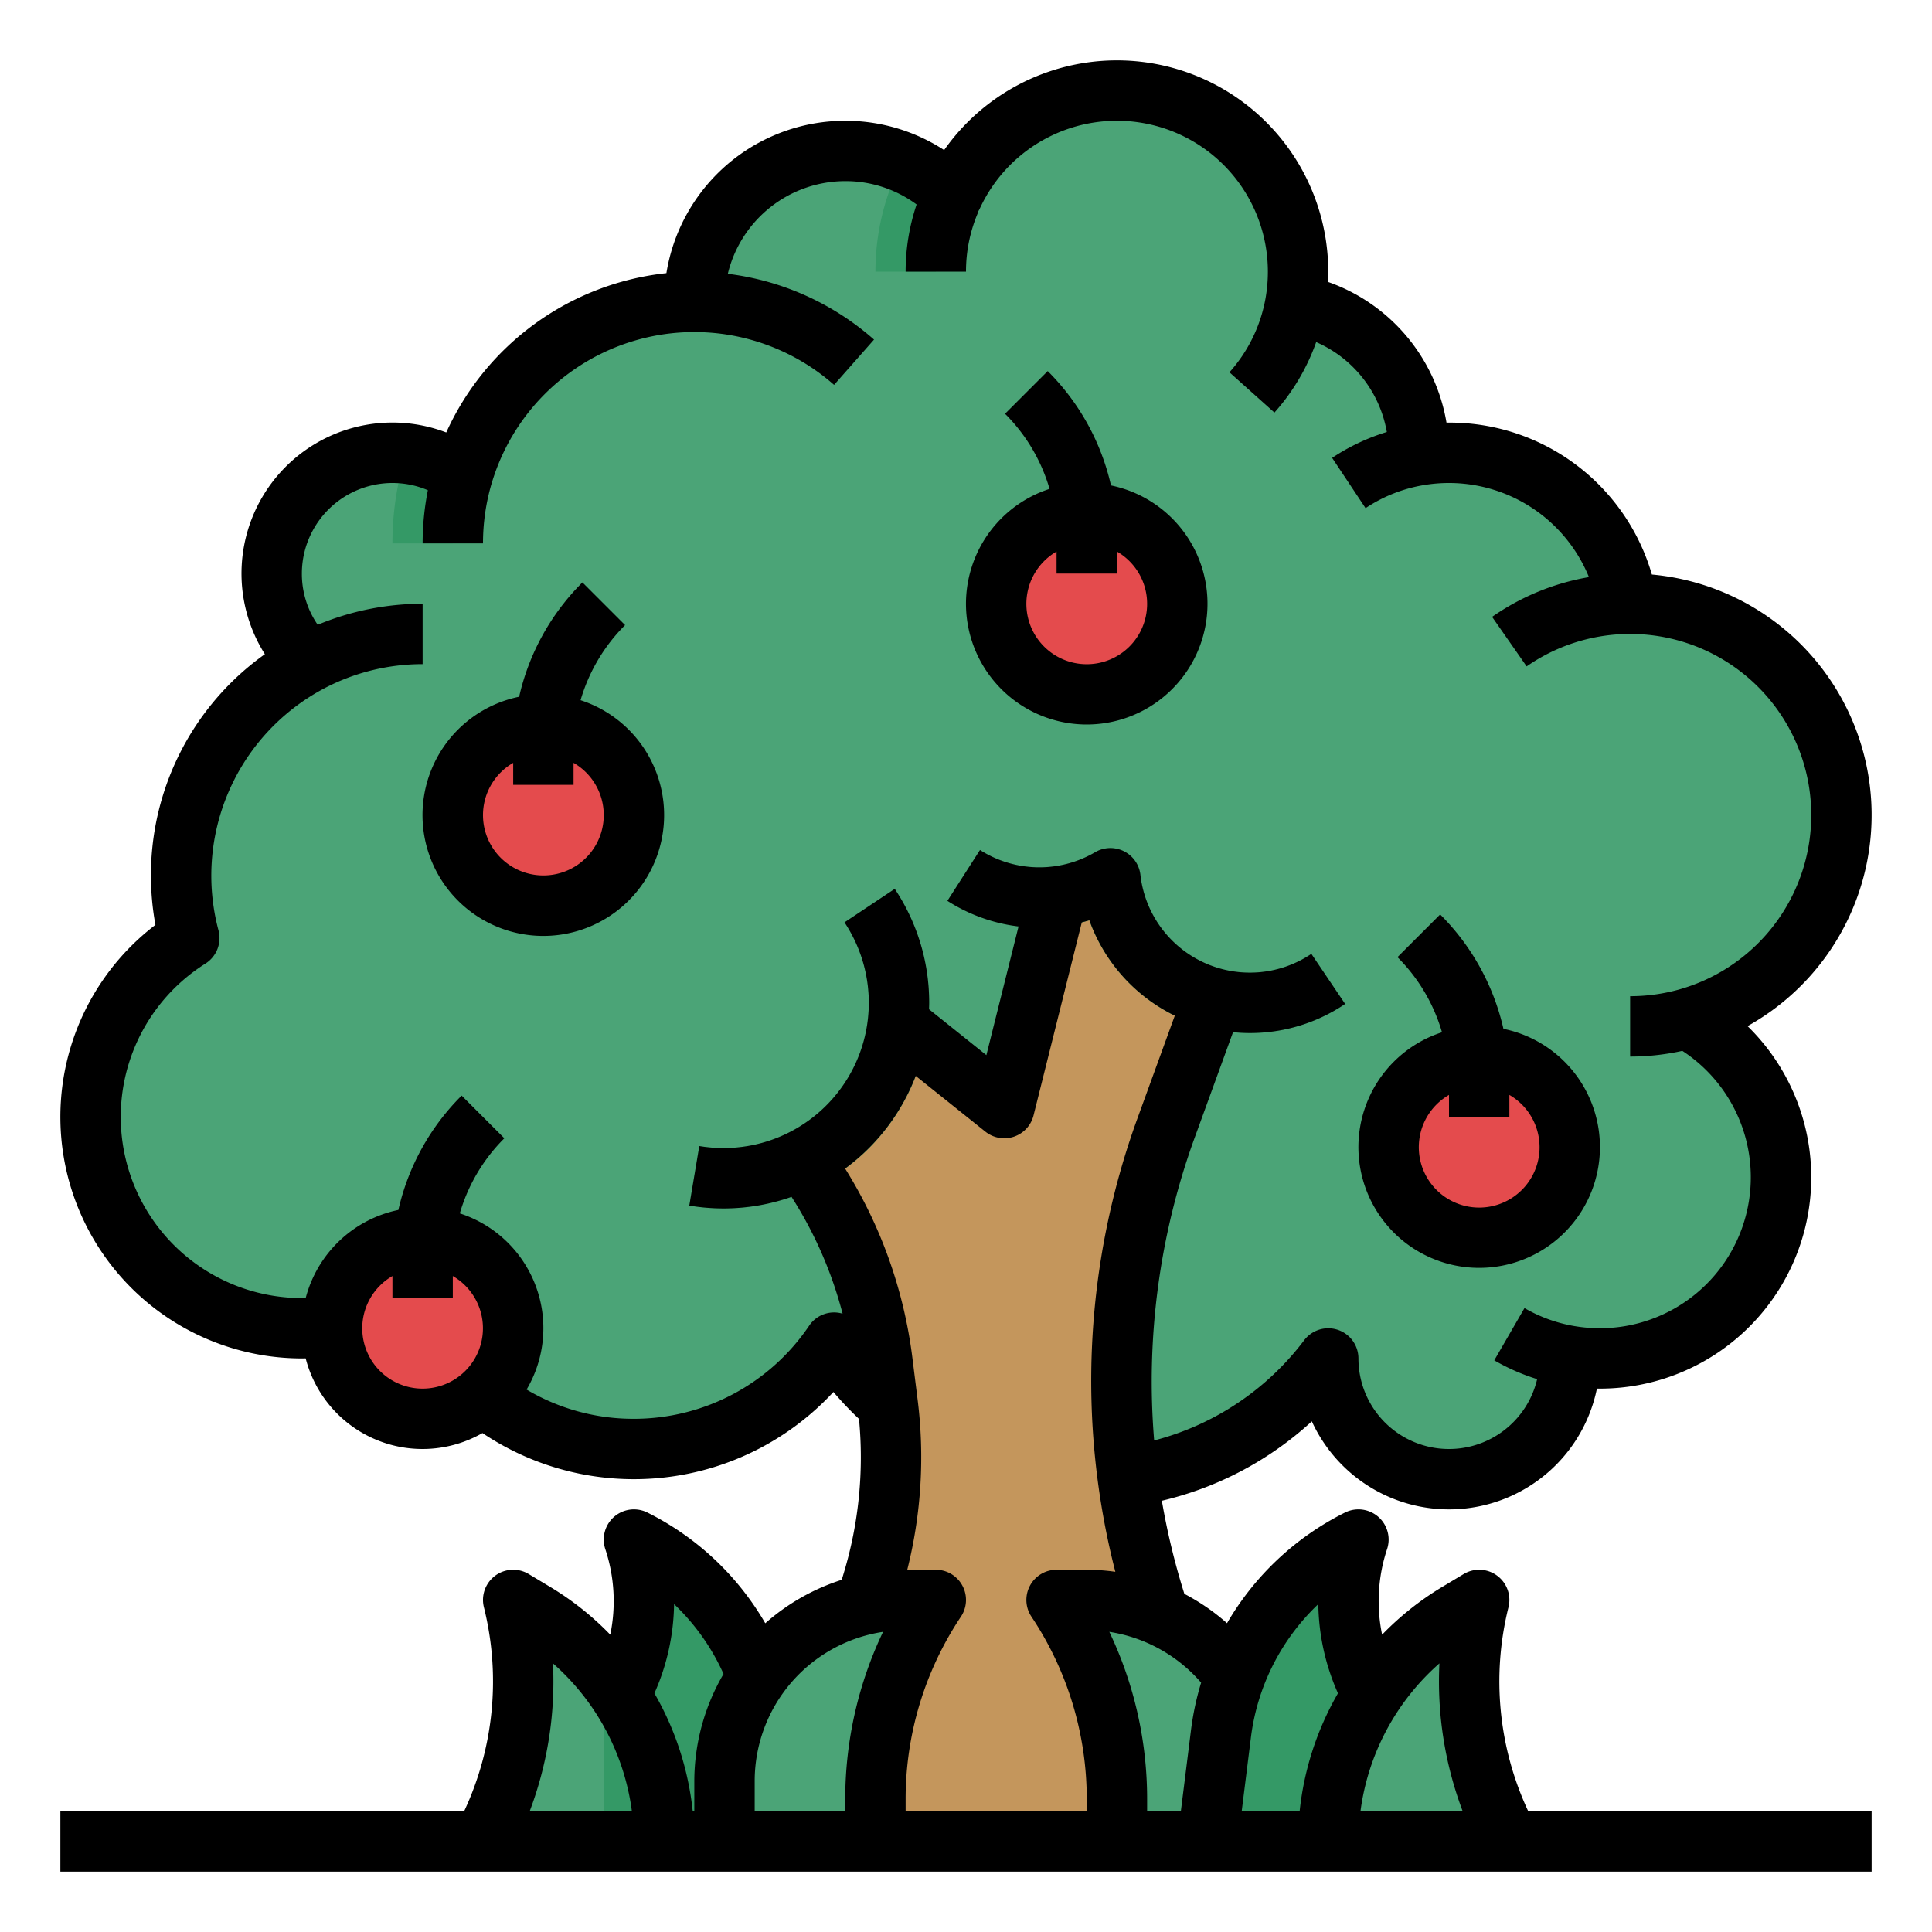 <?xml version="1.0" encoding="UTF-8"?>
<svg xmlns="http://www.w3.org/2000/svg" viewBox="0 0 512 512" width="512" height="512"><g id="Fill_out_line" data-name="Fill out line"><path d="M447.13,269.93a48.244,48.244,0,0,1,14.15,11.84,48.006,48.006,0,0,1-45.29,77.56v.01c.01.22.01.44.01.66a32,32,0,0,1-64,.01,80.009,80.009,0,0,1-130.94-4.2,64.027,64.027,0,0,1-112.37-11.72A56.002,56.002,0,0,1,50.17,248.6a64.12,64.12,0,0,1,31.97-73.22A32.007,32.007,0,0,1,104,120a30.84,30.84,0,0,1,3.61.21,31.731,31.731,0,0,1,14.98,5.73A64.004,64.004,0,0,1,184,80a39.982,39.982,0,0,1,68.42-28.14,48.013,48.013,0,0,1,90.8,28.8A39.998,39.998,0,0,1,376,120c0,.22,0,.45-.01.67a48.028,48.028,0,0,1,49.74,23.61A47.3,47.3,0,0,1,431.34,160.01c.22-.01.44-.01.66-.01a56.007,56.007,0,0,1,15.13,109.93Z" style="fill:#4ba477"/><circle cx="144" cy="216" r="24" style="fill:#e44b4d"/><circle cx="112" cy="352" r="24" style="fill:#e44b4d"/><circle cx="392" cy="304" r="24" style="fill:#e44b4d"/><circle cx="288" cy="160" r="24" style="fill:#e44b4d"/><path d="M231.27,419.17a114.805,114.805,0,0,0,3.96-47.3L233.84,360.69a114.913,114.913,0,0,0-21.15-53.42,46.51,46.51,0,0,0,25.25-36.18l28.2,22.56,14.02-56.09A36.836,36.836,0,0,0,294.27,232.75a37.219,37.219,0,0,0,27.28,31.73L308.99,299A196.032,196.032,0,0,0,339.789,488H210.626Z" style="fill:#c4965c"/><path d="M128,488l1.249-2.497A89.166,89.166,0,0,0,136,424v0l5.7,3.42A70.648,70.648,0,0,1,176,488v0Z" style="fill:#4ba477"/><path d="M208,488l-3.562-28.499A66.85,66.85,0,0,0,168,408l0,0v0a51.726,51.726,0,0,1-6.033,45.049L160,456v32Z" style="fill:#349966"/><path d="M192,488V472a48,48,0,0,1,9.6-28.8l0,0A48,48,0,0,1,240,424h8l0,0a95.267,95.267,0,0,0-16,52.844V488Z" style="fill:#4ba477"/><path d="M336,488V472a48,48,0,0,0-9.6-28.8l0,0A48,48,0,0,0,288,424h-8l0,0a95.267,95.267,0,0,1,16,52.844V488Z" style="fill:#4ba477"/><path d="M320,488l3.562-28.499A66.85,66.85,0,0,1,360,408l0,0v0a51.726,51.726,0,0,0,6.033,45.049L368,456v32Z" style="fill:#349966"/><path d="M400,488l-1.249-2.497A89.166,89.166,0,0,1,392,424v0l-5.7,3.42A70.648,70.648,0,0,0,352,488v0Z" style="fill:#4ba477"/><path d="M252.42,51.86A47.773,47.773,0,0,0,248,72H232a63.69,63.69,0,0,1,7-29.09A39.895,39.895,0,0,1,252.42,51.86Z" style="fill:#349966"/><path d="M122.59,125.94A64.149,64.149,0,0,0,120,144H104a79.627,79.627,0,0,1,3.61-23.79A31.731,31.731,0,0,1,122.59,125.94Z" style="fill:#349966"/><path d="M191.751,320.249a55.003,55.003,0,0,1-9.076-.754l2.649-15.779a38.53,38.53,0,0,0,44.918-37.958,38.306,38.306,0,0,0-6.437-21.319l13.312-8.875a54.498,54.498,0,0,1-45.367,84.686Z" style="fill:#349966"/><path d="M331.23,273.76a45.155,45.155,0,0,1-42.541-29.878,45.275,45.275,0,0,1-37.616-5.146l8.634-13.471a29.239,29.239,0,0,0,30.504.591,8,8,0,0,1,12.009,6.003A29.197,29.197,0,0,0,347.525,252.79l8.949,13.263A44.963,44.963,0,0,1,331.23,273.76Z" style="fill:#349966"/><path d="M153.857,185.56a46.37,46.37,0,0,1,11.8-19.903l-11.313-11.313a62.195,62.195,0,0,0-16.768,30.305,32.015,32.015,0,1,0,16.281.912ZM144,232a15.986,15.986,0,0,1-8-29.835V208h16v-5.835A15.986,15.986,0,0,1,144,232Z"/><path d="M392,336a32.002,32.002,0,0,0,6.424-63.352,62.195,62.195,0,0,0-16.768-30.305l-11.313,11.313a46.37,46.37,0,0,1,11.8,19.903A31.997,31.997,0,0,0,392,336Zm-8-45.835V296h16v-5.835a16,16,0,1,1-16,0Z"/><path d="M288,192a32.002,32.002,0,0,0,6.424-63.352,62.195,62.195,0,0,0-16.768-30.305l-11.313,11.313a46.37,46.37,0,0,1,11.8,19.903A31.997,31.997,0,0,0,288,192Zm-8-45.835V152h16v-5.835a16,16,0,1,1-16,0Z"/><path d="M399.761,425.94a8,8,0,0,0-11.877-8.8l-5.7,3.42a77.946,77.946,0,0,0-15.912,12.647,43.828,43.828,0,0,1,1.318-22.678,8,8,0,0,0-11.167-9.685,74.738,74.738,0,0,0-31.251,29.321,56.348,56.348,0,0,0-11.302-7.775,188.31,188.31,0,0,1-5.966-24.679,88.76,88.76,0,0,0,39.742-21.04,39.999,39.999,0,0,0,75.552-8.678Q423.598,368,424,368a56.002,56.002,0,0,0,39.122-96.072,64.005,64.005,0,0,0-25.357-119.671A55.805,55.805,0,0,0,384,112q-.332,0-.664.004a47.955,47.955,0,0,0-31.401-37.292Q352,73.355,352,72A55.999,55.999,0,0,0,250.208,39.768a48.029,48.029,0,0,0-73.604,32.618,72.541,72.541,0,0,0-58.341,42.224,40.002,40.002,0,0,0-48.068,58.756A71.853,71.853,0,0,0,40,232a72.587,72.587,0,0,0,1.191,13.101A64.006,64.006,0,0,0,80,360c.336,0,.672-.013,1.008-.018a31.974,31.974,0,0,0,46.85,19.795,72.026,72.026,0,0,0,93.009-10.887,88.351,88.351,0,0,0,6.775,7.138,106.259,106.259,0,0,1-4.031,40.838l-.54,1.799a56.472,56.472,0,0,0-20.264,11.518,74.574,74.574,0,0,0-31.23-29.339,8,8,0,0,0-11.167,9.685,43.829,43.829,0,0,1,1.317,22.677,77.943,77.943,0,0,0-15.912-12.647l-5.7-3.42a8,8,0,0,0-11.877,8.8A81.204,81.204,0,0,1,123.002,480H16v16H496V480H404.998A81.204,81.204,0,0,1,399.761,425.94ZM381.459,440.814A97.274,97.274,0,0,0,387.629,480H360.542A63.138,63.138,0,0,1,381.459,440.814Zm-32.093-15.707a59.931,59.931,0,0,0,5.21,23.633A78.952,78.952,0,0,0,344.419,480H329.062l2.438-19.507A58.735,58.735,0,0,1,349.366,425.107ZM318.314,445.922a75.187,75.187,0,0,0-2.69,12.587L312.938,480H304v-3.156a102.909,102.909,0,0,0-10.018-44.388A40.269,40.269,0,0,1,318.314,445.922ZM288,416h-8a8,8,0,0,0-6.656,12.438A86.996,86.996,0,0,1,288,476.844V480H240v-3.156a86.992,86.992,0,0,1,14.656-48.407A8,8,0,0,0,248,416h-7.566a122.121,122.121,0,0,0,2.739-45.126l-1.397-11.174a123.423,123.423,0,0,0-17.813-50.026,54.756,54.756,0,0,0,18.711-24.548l18.467,14.774a8,8,0,0,0,12.759-4.307l12.789-51.155c.671-.172,1.339-.354,2.001-.556a45.153,45.153,0,0,0,22.644,25.277L301.474,296.271A203.55,203.55,0,0,0,295.577,416.543,55.277,55.277,0,0,0,288,416ZM96,352a15.997,15.997,0,0,1,8-13.835V344h16v-5.835A15.992,15.992,0,1,1,96,352Zm118.435-.673A56.017,56.017,0,0,1,168,376a55.359,55.359,0,0,1-28.449-7.75,31.969,31.969,0,0,0-17.695-46.689,46.37,46.37,0,0,1,11.8-19.903l-11.313-11.313a62.195,62.195,0,0,0-16.768,30.305,32.107,32.107,0,0,0-24.558,23.334C80.678,343.989,80.339,344,80,344a48.004,48.004,0,0,1-25.562-88.633,8,8,0,0,0,3.462-8.827,56.122,56.122,0,0,1,27.979-64.087l.014-.009A56.11,56.11,0,0,1,112,176V160a72.327,72.327,0,0,0-27.803,5.574A23.777,23.777,0,0,1,80,152a24.006,24.006,0,0,1,33.392-22.089A72.362,72.362,0,0,0,112,144h16a56.082,56.082,0,0,1,2.241-15.738c.007-.025.019-.047.026-.072a56.011,56.011,0,0,1,90.772-26.191L231.627,90.002a71.882,71.882,0,0,0-38.745-17.439A32.05,32.05,0,0,1,224,48a31.717,31.717,0,0,1,18.912,6.187A55.724,55.724,0,0,0,240,72h16a39.749,39.749,0,0,1,3.14-15.567l-.133-.056a7.968,7.968,0,0,0,.674-1.157A40.006,40.006,0,0,1,336,72a40.605,40.605,0,0,1-.651,7.231l-.001.005a39.858,39.858,0,0,1-9.531,19.429l11.922,10.671a55.957,55.957,0,0,0,11.065-18.672A31.962,31.962,0,0,1,367.522,114.481a55.476,55.476,0,0,0-14.494,6.858l8.859,13.323a39.501,39.501,0,0,1,15.382-6.098c.018-.003.037-.003.055-.006a40.063,40.063,0,0,1,43.759,24.379,63.515,63.515,0,0,0-25.661,10.539l9.154,13.123a48.007,48.007,0,1,1,40.396,85.627l-.02.007A48.136,48.136,0,0,1,432,264v16a64.269,64.269,0,0,0,13.837-1.511,40.005,40.005,0,0,1-28.512,72.953c-.018-.003-.037-.003-.055-.006a39.591,39.591,0,0,1-13.264-4.782l-8.012,13.85a55.604,55.604,0,0,0,11.366,4.982,23.997,23.997,0,0,1-47.36-5.48,8,8,0,0,0-14.395-4.803,72.607,72.607,0,0,1-39.74,26.534,189.255,189.255,0,0,1,10.646-79.997l10.256-28.205c1.47.144,2.957.226,4.462.226a44.963,44.963,0,0,0,25.245-7.707L347.525,252.79a29.197,29.197,0,0,1-45.305-20.931,8,8,0,0,0-12.009-6.003,29.239,29.239,0,0,1-30.504-.591l-8.634,13.471a44.999,44.999,0,0,0,18.852,6.783l-8.525,34.099-15.201-12.161c.017-.566.043-1.129.043-1.699a54.252,54.252,0,0,0-9.125-30.194l-13.312,8.875a38.499,38.499,0,0,1-32.055,59.811,38.893,38.893,0,0,1-6.427-.533l-2.649,15.779a55.003,55.003,0,0,0,9.076.754,54.229,54.229,0,0,0,18.013-3.073,107.454,107.454,0,0,1,13.533,30.965,7.941,7.941,0,0,0-8.863,3.186Zm19.584,81.129A102.909,102.909,0,0,0,224,476.844V480H200v-8a39.988,39.988,0,0,1,34.018-39.544Zm-55.384-7.351a58.618,58.618,0,0,1,13.112,18.506A56.392,56.392,0,0,0,184,472v8h-.419a78.953,78.953,0,0,0-10.157-31.259A59.929,59.929,0,0,0,178.634,425.105ZM146.541,440.814A63.138,63.138,0,0,1,167.458,480H140.371A97.272,97.272,0,0,0,146.541,440.814Z"/></g></svg>
